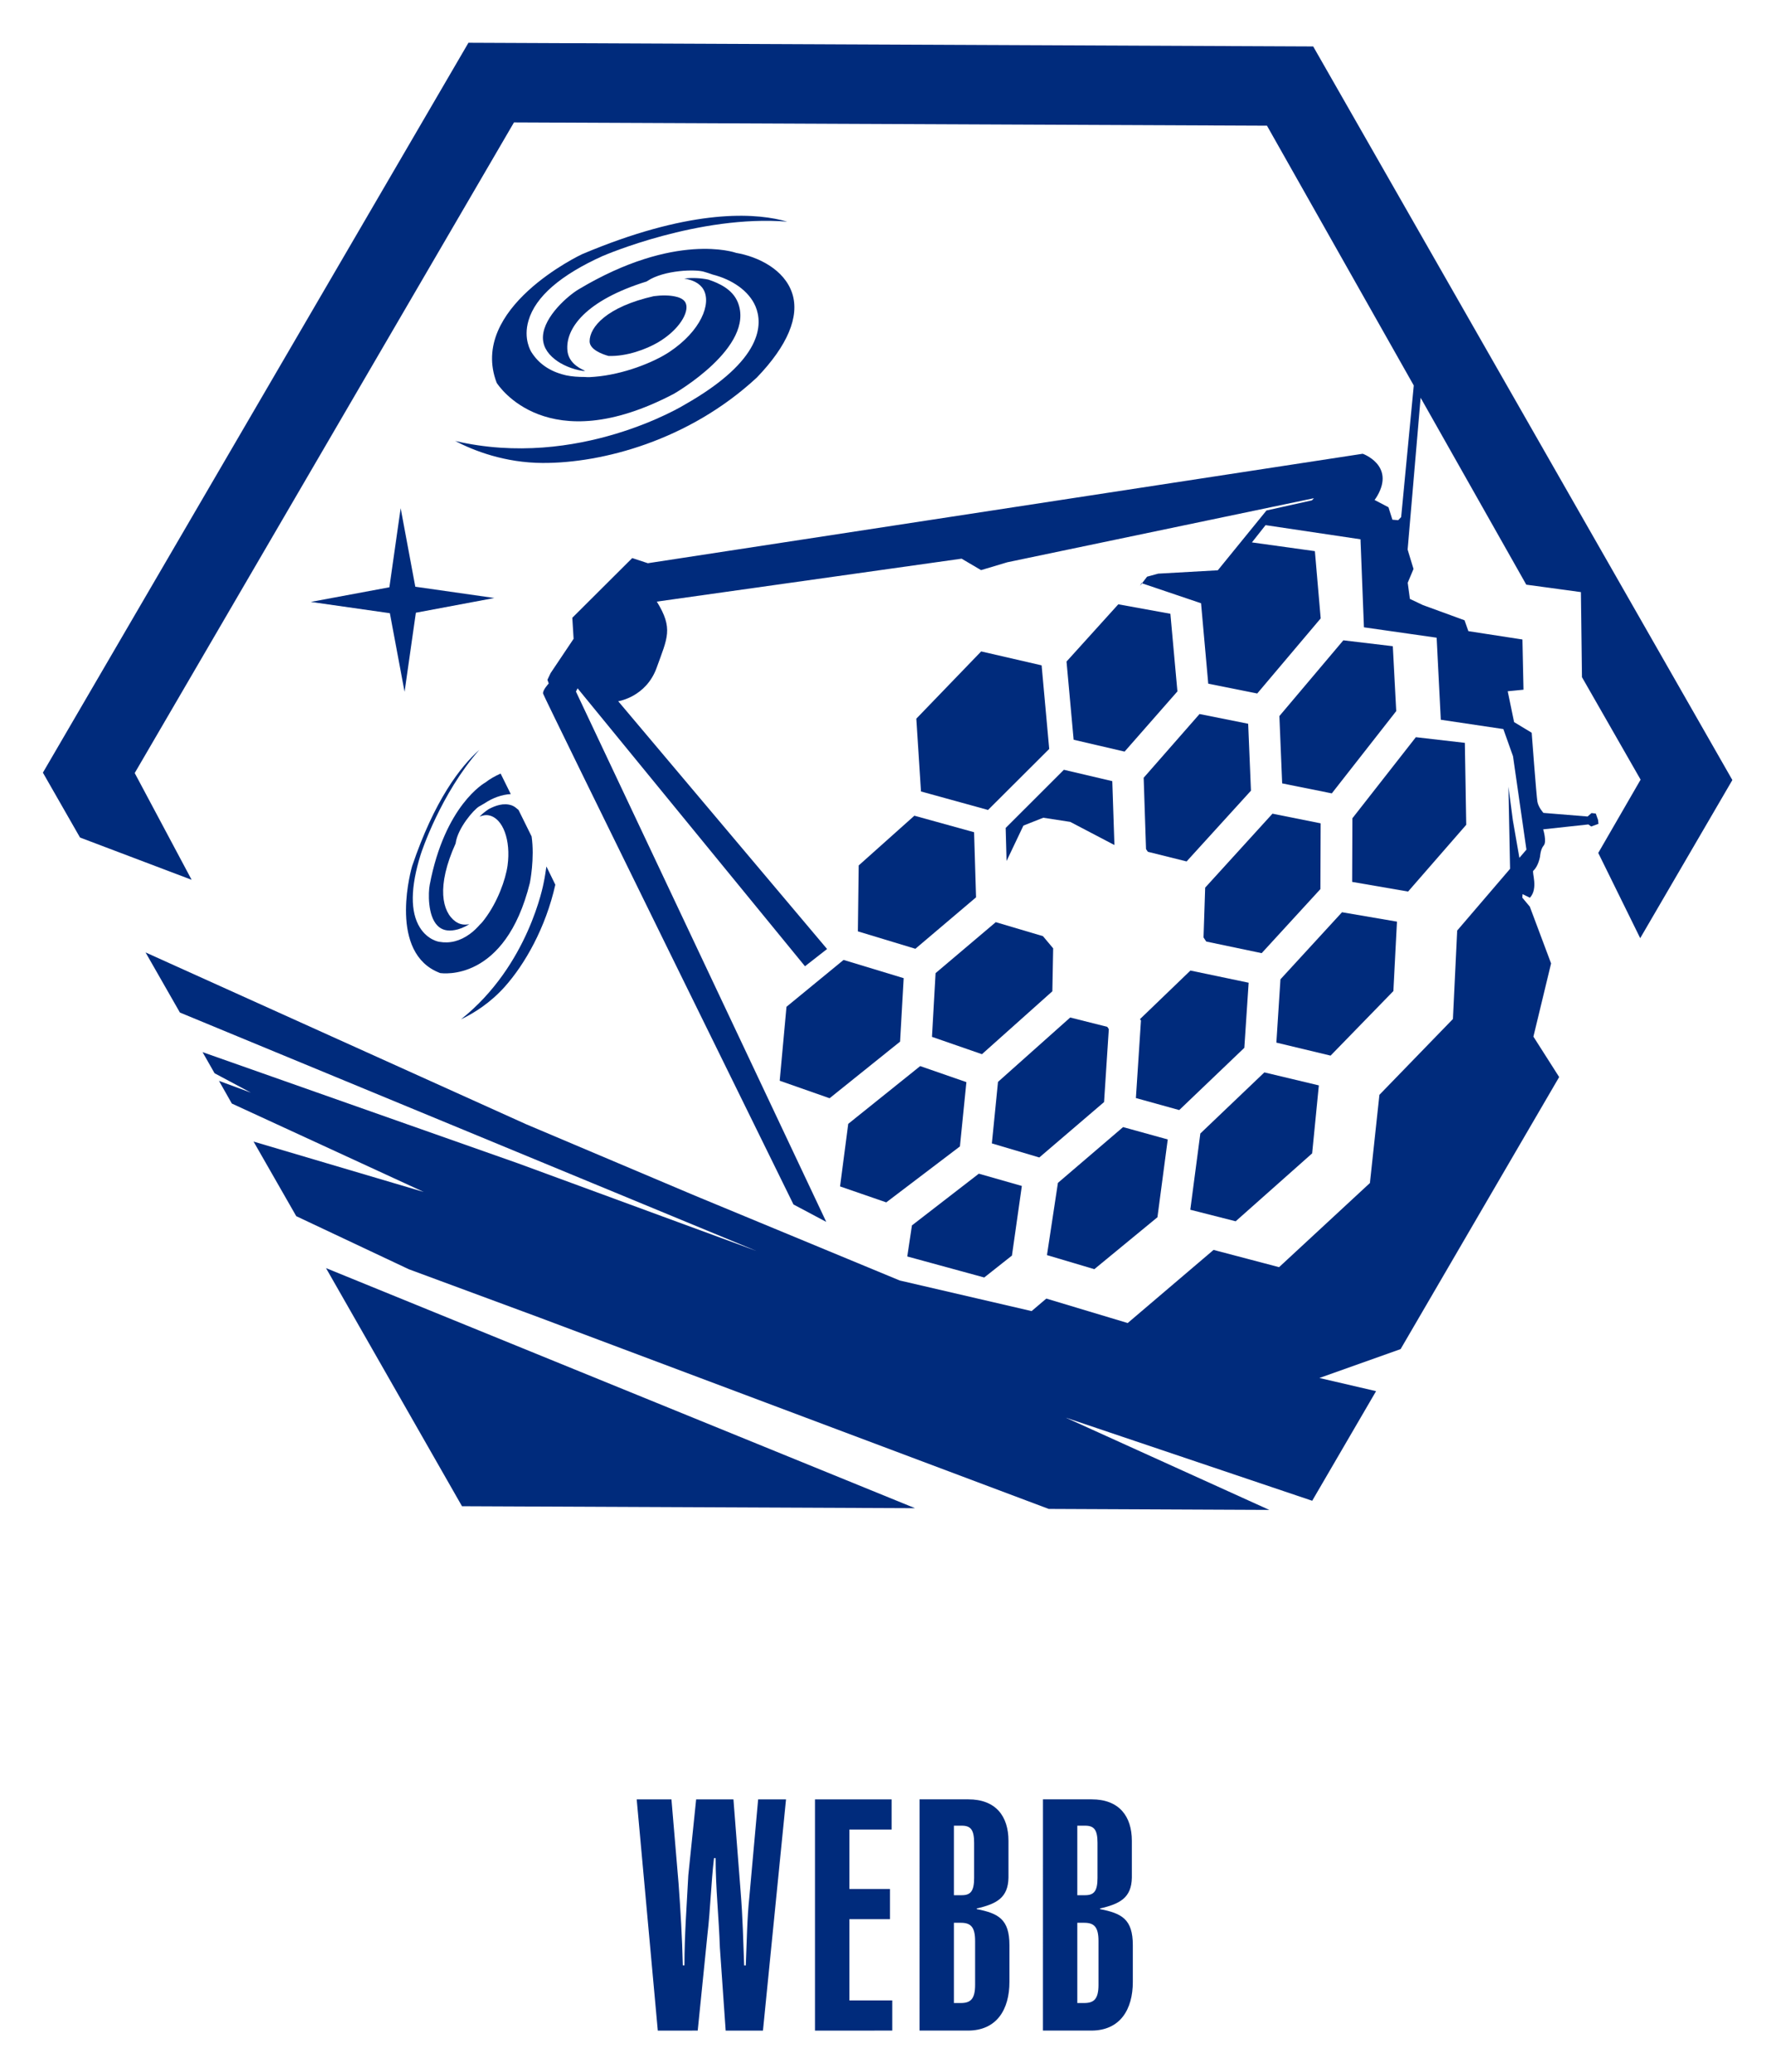 <?xml version="1.0" encoding="UTF-8"?>
<svg width="513" height="600" version="1.1" xmlns="http://www.w3.org/2000/svg">
 <title>James Webb Space Telescope logo</title>
 <g transform="matrix(6.064 0 0 6.064 -5479.8 -4046.4)" fill="#002b7c">
  <path d="m950.53 698.39-3.098 3.211 0.223 3.477 3.203 0.883 2.922-2.914-0.363-3.992z"/>
  <path d="m967.83 697.86-3.055 3.617 0.133 3.215 2.371 0.477 3.078-3.93-0.164-3.098z"/>
  <path d="m970.22 714.61 0.172-3.316-2.625-0.449-2.941 3.203-0.195 3.023 2.59 0.621z"/>
  <path d="m944.68 708.61-0.039 3.148 2.746 0.832 2.898-2.457-0.094-3.109-2.852-0.789z"/>
  <path d="m973.7 706.67-0.066-3.914-2.34-0.27-3.031 3.871-0.012 3.039 2.672 0.461z"/>
  <path d="m958.95 725.41 0.492-3.715-2.133-0.59-3.113 2.664-0.523 3.449 2.262 0.672z"/>
  <path d="m966.34 722.36 0.32-3.246-2.602-0.621-3.059 2.918-0.48 3.641 2.168 0.551z"/>
  <path d="m957.08 696.14-2.473 2.734 0.34 3.734 2.434 0.566 2.523-2.875-0.336-3.707z"/>
  <path d="m944.18 720.95-0.391 2.988 2.207 0.762 3.519-2.672 0.309-3.07-2.207-0.766z"/>
  <path d="m941.23 715.36-0.324 3.531 2.383 0.836 3.367-2.703 0.172-3.031-2.871-0.871z"/>
  <path d="m953.93 714.62 0.039-2.051-0.488-0.582-2.254-0.668-2.875 2.434-0.172 3.043 2.387 0.828z"/>
  <path d="m956.4 719.91 0.227-3.484-0.074-0.109-1.77-0.445-3.449 3.074-0.293 2.938 2.266 0.672z"/>
  <path d="m960.96 701.38-2.668 3.043 0.113 3.406 0.086 0.129 1.852 0.461 3.074-3.379-0.133-3.195z"/>
  <path d="m961.23 709.67-0.078 2.379 0.129 0.195 2.648 0.555 2.805-3.059 0.012-3.141-2.301-0.461z"/>
  <path d="m951.7 706.82 0.043 1.578 0.805-1.691 0.949-0.375 1.289 0.199 2.109 1.105-0.102-3.051-2.312-0.543z"/>
  <path d="m963.1 717.32 0.207-3.109-2.781-0.582-2.41 2.32 0.047 0.066-0.242 3.703 2.07 0.574z"/>
  <path d="m958.12 695.26 0.094-0.129-0.027-8e-3z"/>
  <path d="m952 727.24 0.473-3.324-2.055-0.586-3.195 2.469-0.223 1.484 3.676 1.004z"/>
  <path d="m922.8 691.55-0.539 3.777-3.754 0.699 3.777 0.539 0.703 3.754 0.539-3.777 3.75-0.703-3.777-0.539z"/>
  <path d="m928.43 705.96c-0.098-0.082-0.188-0.168-0.316-0.215-0.395-0.141-0.801 0.012-1.109 0.176-0.156 0.102-0.305 0.223-0.438 0.359 0.148-0.059 0.297-0.094 0.457-0.059 0.664 0.141 1.047 1.188 0.883 2.391-0.094 0.676-0.477 1.746-1.094 2.559-0.066 0.09-0.133 0.176-0.219 0.254-0.152 0.172-0.312 0.332-0.488 0.457-0.465 0.34-0.957 0.465-1.461 0.375-0.019 0-0.555-0.086-0.926-0.68-0.465-0.742-0.453-1.918 0.035-3.481 0.043-0.141 0.961-2.91 2.805-5.008-0.91 0.809-2.148 2.414-3.211 5.555-0.012 0.035-1.137 3.887 1.102 5.004 0.074 0.035 0.152 0.07 0.234 0.102 0.098 0.012 3.106 0.457 4.289-4.309 4e-3 -0.016 0.234-1.18 0.082-2.215z"/>
  <path d="m925.43 707.53c0.102-0.699 0.844-1.57 1.113-1.734 0.074-0.043 0.164-0.098 0.258-0.148 0.395-0.266 0.836-0.422 1.258-0.445l-0.484-0.98c-0.262 0.117-0.516 0.258-0.723 0.422-0.043 0.023-1.941 1.086-2.664 4.891-0.07 0.355-0.105 1.469 0.371 1.949 0.203 0.207 0.477 0.277 0.828 0.211 0.195-0.031 0.453-0.129 0.695-0.281-0.219 0.043-0.449 0.027-0.66-0.125-0.645-0.461-0.926-1.676 4e-3 -3.731z"/>
  <path d="m925.68 715.96c0.625-0.297 1.402-0.785 2.094-1.559 0.961-1.078 1.949-2.805 2.414-4.871l-0.426-0.871c-0.035 0.246-0.07 0.492-0.129 0.77-8e-3 0.039-0.711 3.957-3.953 6.531"/>
  <path d="m929.61 689.39c2.797 8e-3 6.945-1.059 10.203-4.078 1.465-1.52 2.051-2.914 1.691-4.019-0.371-1.141-1.629-1.754-2.676-1.934-0.055-0.019-2.91-1.02-7.523 1.738-0.508 0.301-1.645 1.285-1.707 2.231-0.027 0.422 0.164 0.797 0.574 1.117 0.297 0.238 0.816 0.48 1.344 0.551 0.035 0 0.066-4e-3 0.098-4e-3 -0.395-0.168-0.797-0.457-0.848-0.961-0.109-1.051 0.867-2.406 3.789-3.309l0.039-0.027c0.789-0.52 2.328-0.57 2.727-0.426 0.109 0.031 0.242 0.074 0.383 0.125 0.93 0.234 1.734 0.781 2.047 1.52 0.348 0.836 0.379 2.555-3.375 4.688-0.047 0.031-5.094 3.113-10.973 1.738 0.875 0.457 2.359 1.047 4.207 1.051"/>
  <path d="m932.47 679.5c0.051-0.023 4.582-1.973 8.797-1.633-0.086-0.023-0.184-0.051-0.285-0.074-1.508-0.359-4.516-0.484-9.52 1.629-0.047 0.023-5.445 2.57-4.074 6.144 0.086 0.129 2.406 3.699 8.461 0.523 0.035-0.019 3.898-2.242 3.059-4.363-0.258-0.645-0.926-0.93-1.418-1.094-0.371-0.074-0.762-0.094-1.145-0.047 0.387 0.062 0.742 0.211 0.922 0.527 0.383 0.672-0.121 1.969-1.625 2.973-0.75 0.5-2.203 1.082-3.59 1.191-0.152 0.016-0.301 0.023-0.457 8e-3 -0.309 0-0.609-0.019-0.891-0.078-0.023-4e-3 -0.043-0.012-0.062-0.016-0.715-0.172-1.254-0.543-1.602-1.102-0.012-0.023-0.395-0.621-0.133-1.5 0.332-1.137 1.531-2.176 3.562-3.09"/>
  <path d="m935.08 683.64c1.027-0.602 1.52-1.457 1.336-1.883-0.066-0.156-0.242-0.258-0.473-0.309-0.301-0.074-0.691-0.07-1.051-0.023-2.258 0.512-3.066 1.48-3.066 2.156 0 0.398 0.617 0.621 0.902 0.699 0.871 0.031 1.809-0.324 2.352-0.641"/>
  <path d="m925.73 739.21 21.641 0.094-28.137-11.465z"/>
  <path d="m966.39 669.5-40.352-0.176-20.328 34.855 1.773 3.098 5.332 2.019-2.719-5.098 18.117-31.07 35.969 0.156 7.012 12.406-0.602 6.285-0.141 0.148-0.277-0.023-0.188-0.594-0.664-0.348c0.043-0.059 0.086-0.117 0.129-0.195 0.852-1.465-0.695-2.012-0.695-2.012l-34.148 5.227-0.746-0.246-2.863 2.852 0.062 1.004-1.098 1.637-0.152 0.32 0.062 0.176s-0.301 0.324-0.27 0.484c0.035 0.156 11.961 24.395 11.961 24.395l1.566 0.832-11.957-25.324 0.078-0.156 10.863 13.273 1.055-0.824-9.977-11.832s1.336-0.195 1.84-1.609c0.508-1.418 0.801-1.859 4e-3 -3.148l14.559-2.051 0.93 0.547 1.254-0.375 14.645-3.059-0.094 0.102-2.172 0.484-2.324 2.856-2.848 0.16-0.531 0.145-0.242 0.316 2.82 0.953 0.344 3.84 2.34 0.469 3.031-3.586-0.277-3.211-3.008-0.418 0.652-0.824 4.535 0.676 0.164 4.203 3.473 0.496 0.199 3.918 2.988 0.445 0.461 1.297 0.641 4.461-0.336 0.391-0.312-1.789-0.211-1.609 0.078 3.922-2.527 2.949-0.203 4.223-3.512 3.621-0.453 4.211-4.34 4.019-3.129-0.824-4.102 3.492-3.887-1.168-0.703 0.598-6.297-1.461-9.809-4.062-8.043-3.402-18.176-8.203 1.641 2.871 27.535 11.383-11.367-4.176-15.086-5.316 0.574 1.008 1.734 0.926-1.523-0.562 0.613 1.082 9.168 4.223-8.129-2.406 2.039 3.562 5.379 2.535 6.211 2.297 24.355 9.148 10.535 0.047-9.723-4.406 11.773 3.969 3.051-5.234-2.707-0.629 3.879-1.379 4.754-8.156 2.82-4.836-1.23-1.93 0.844-3.496-1.016-2.711-0.359-0.43 0.012-0.168 0.352 0.172c0.414-0.453 0.078-1.223 0.164-1.293 0.242-0.211 0.32-0.676 0.32-0.676s0.019-0.352 0.176-0.527c0.156-0.18-0.027-0.77-0.027-0.77l2.16-0.234 0.133 0.098 0.348-0.125-0.019-0.188-0.109-0.305-0.203-0.023-0.188 0.164-2.109-0.172s-0.238-0.258-0.289-0.535c-0.047-0.273-0.273-3.293-0.273-3.293l-0.84-0.508-0.305-1.473 0.754-0.074-0.051-2.398-2.582-0.398-0.184-0.52-1.992-0.727-0.617-0.293-0.105-0.77 0.277-0.66-0.281-0.926 0.621-7.25 5.047 8.926 2.609 0.355 0.051 4.062 2.801 4.894-2.023 3.5 2.004 4.07 4.402-7.551z"/>
  <path d="m936.99 764.25 0.465-4.59c0.141-1.211 0.172-2.438 0.312-3.644h0.078c0 1.426 0.156 2.84 0.203 4.266l0.277 3.969h1.781l1.102-11.043h-1.332l-0.422 4.684c-0.105 0.965-0.121 2.16-0.168 3.246h-0.078c-0.047-1.195-0.062-2.223-0.172-3.57l-0.34-4.359h-1.781l-0.375 3.629c-0.074 1.43-0.184 2.856-0.184 4.297h-0.078c-0.031-1.316-0.109-2.621-0.203-3.91l-0.34-4.016h-1.66l1.008 11.043zm9.293 0v-1.441h-2.047v-3.879h1.938v-1.441h-1.938v-2.84h2.016v-1.441h-3.66v11.043zm2.945-9.785h0.375c0.418 0 0.59 0.184 0.59 0.82v1.676c0 0.637-0.172 0.824-0.59 0.824h-0.375zm-1.641 9.785h2.309c1.379 0 1.984-1.008 1.984-2.324v-1.754c0-1.242-0.527-1.52-1.562-1.723v-0.031c0.945-0.215 1.5-0.508 1.516-1.473v-1.754c0-1.176-0.602-1.984-1.922-1.984h-2.324zm1.641-5.148h0.328c0.465 0 0.684 0.188 0.684 0.867v2.098c0 0.68-0.219 0.867-0.684 0.867h-0.328zm5.894-4.637h0.371c0.422 0 0.594 0.184 0.594 0.82v1.676c0 0.637-0.172 0.824-0.594 0.824h-0.371zm-1.641 9.785h2.309c1.379 0 1.984-1.008 1.984-2.324v-1.754c0-1.242-0.527-1.52-1.566-1.723v-0.031c0.945-0.215 1.504-0.508 1.52-1.473v-1.754c0-1.176-0.605-1.984-1.922-1.984h-2.324zm1.641-5.148h0.328c0.465 0 0.684 0.188 0.684 0.867v2.098c0 0.68-0.219 0.867-0.684 0.867h-0.328z"/>
 </g>
</svg>